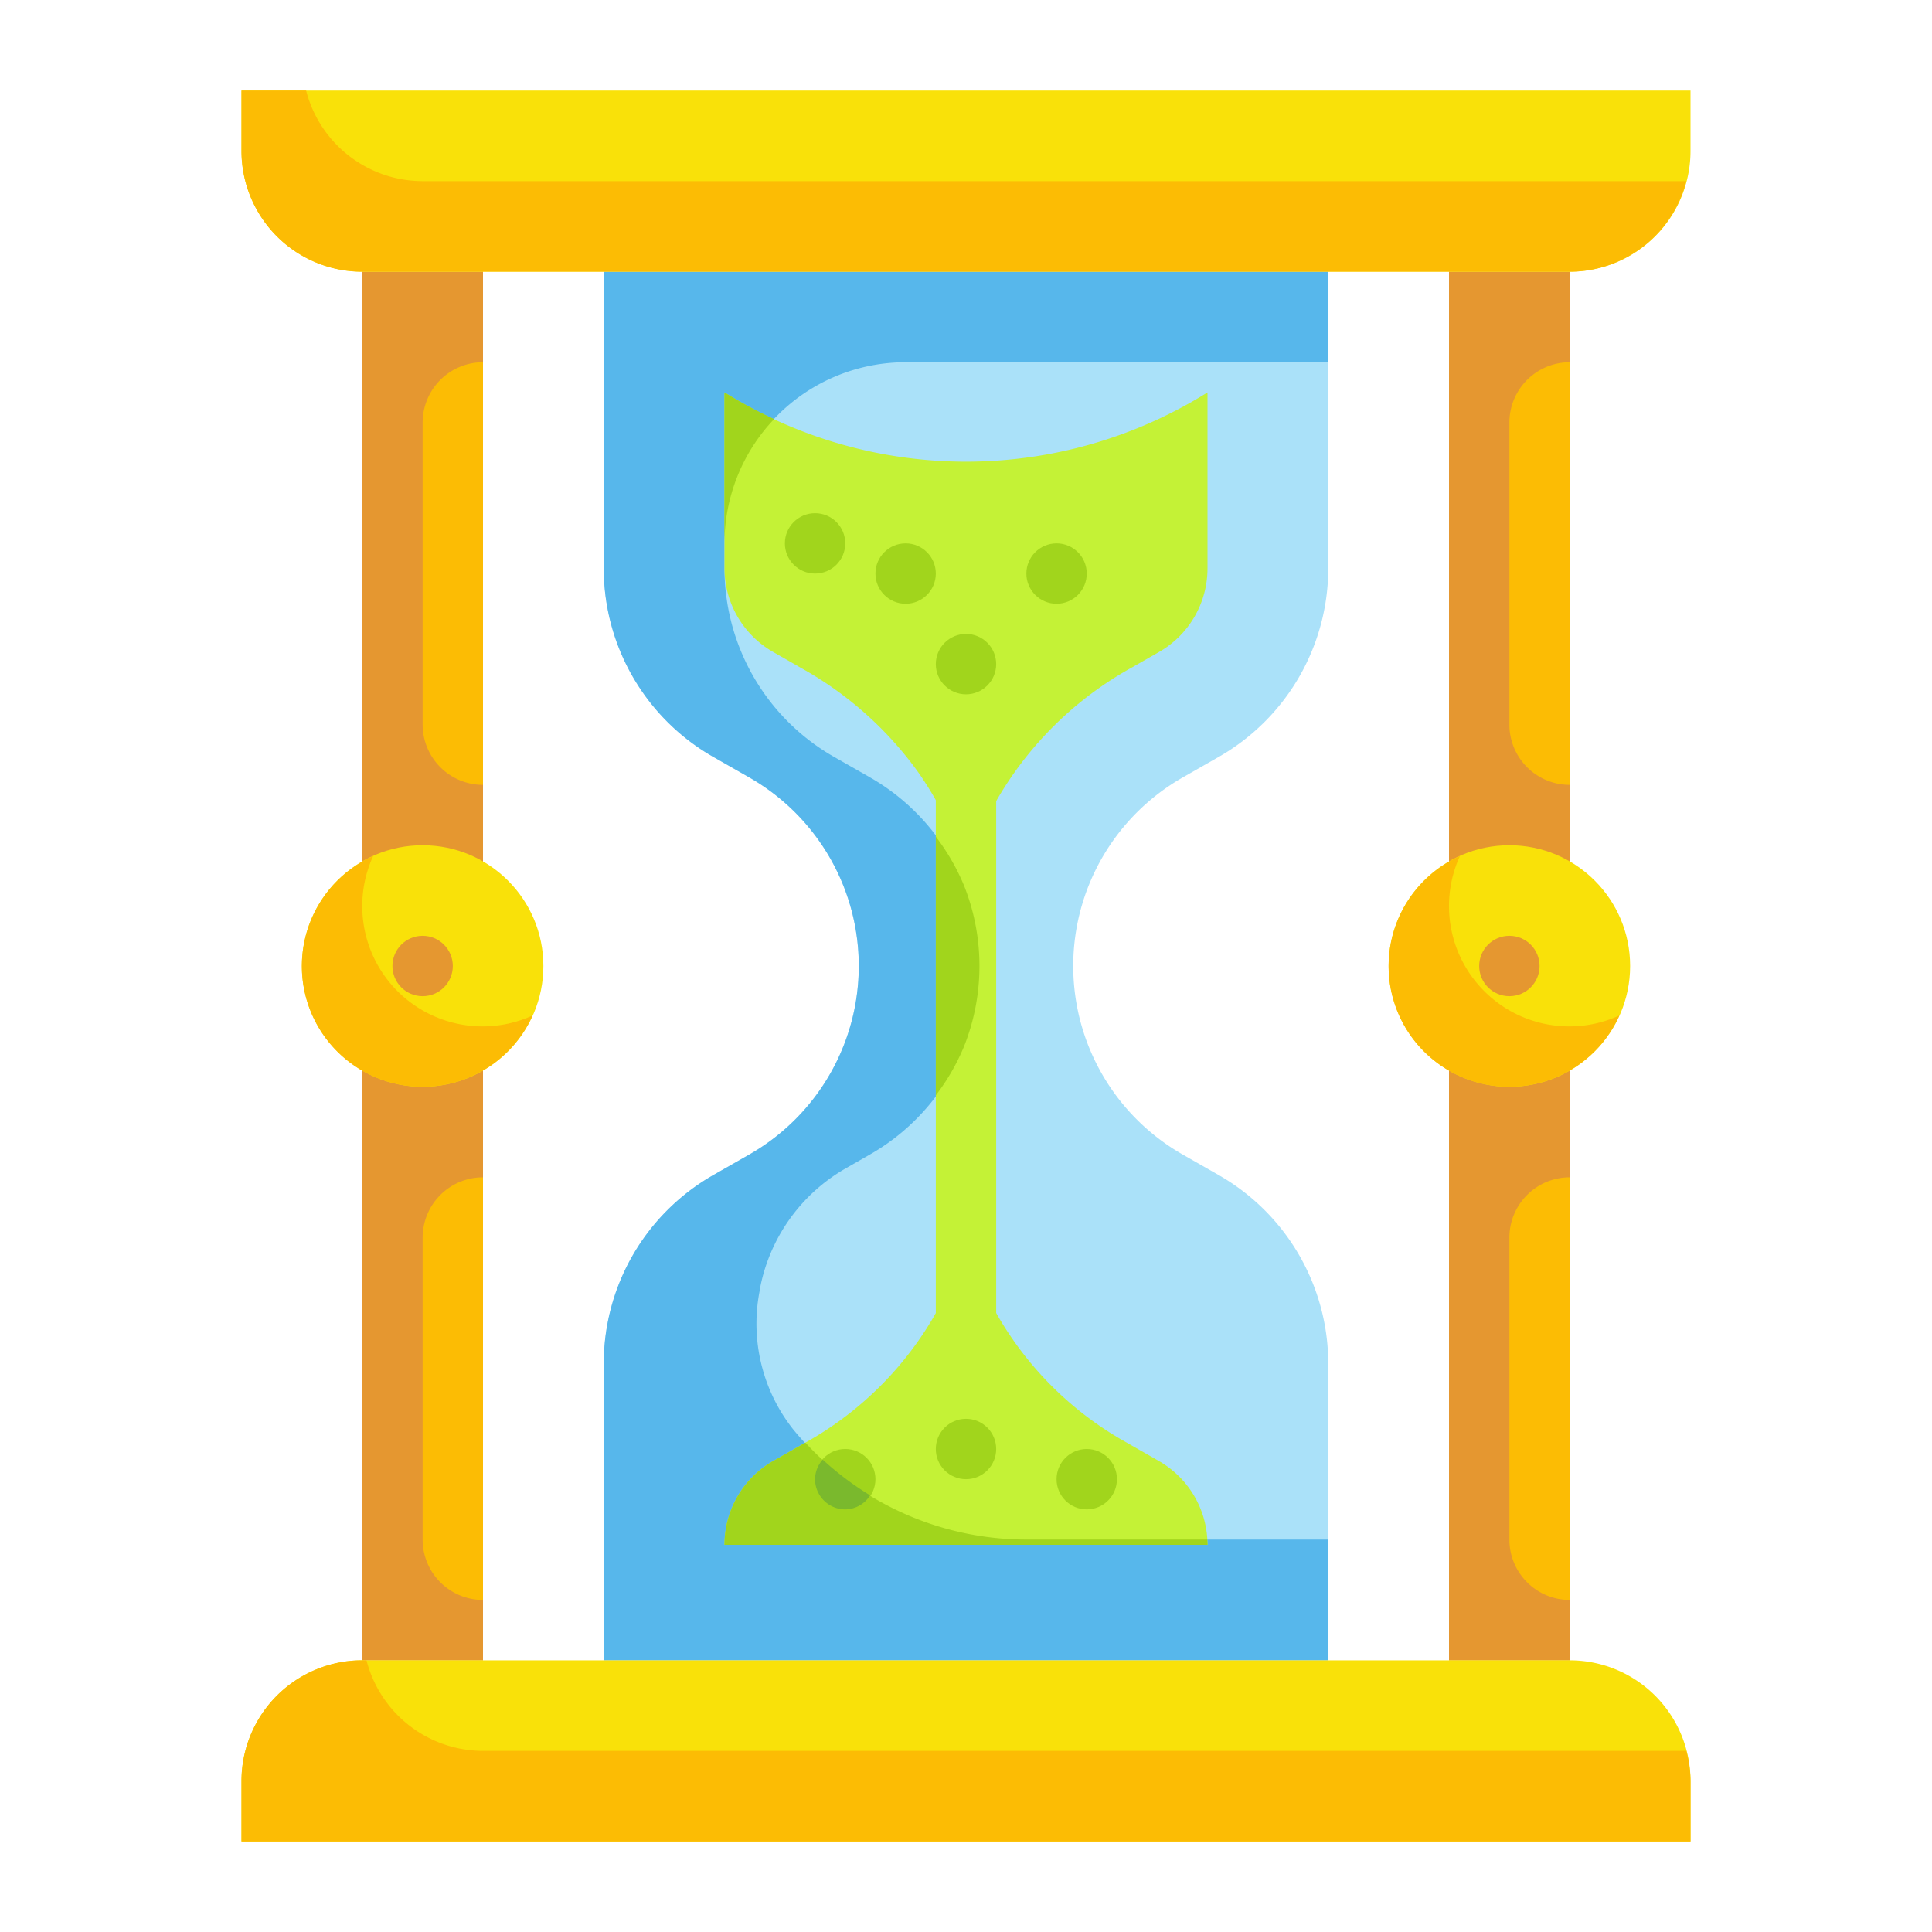 <svg height="512" viewBox="0 0 64 64" width="512" xmlns="http://www.w3.org/2000/svg"><g id="Flat"><g id="Flat_copy" data-name="Flat copy"><g><path d="m44 18.826v-9.826h-24v9.826a7.193 7.193 0 0 0 3.624 6.245l1.2.685a7.194 7.194 0 0 1 3.11 3.573 7.2 7.2 0 0 1 0 5.342 7.194 7.194 0 0 1 -3.11 3.573l-1.2.685a7.193 7.193 0 0 0 -3.624 6.245v9.826h24v-9.826a7.193 7.193 0 0 0 -3.624-6.245l-1.2-.685a7.194 7.194 0 0 1 -3.11-3.573 7.2 7.2 0 0 1 0-5.342 7.194 7.194 0 0 1 3.11-3.573l1.2-.685a7.193 7.193 0 0 0 3.624-6.245z" fill="#aae1f9"/><path d="m34 51a9.979 9.979 0 0 1 -7.721-3.645 5.644 5.644 0 0 1 -1.117-4.581v-.018a5.847 5.847 0 0 1 2.86-4.056l.8-.458a7.191 7.191 0 0 0 3.11-8.915 7.2 7.2 0 0 0 -3.11-3.574l-1.2-.684a7.193 7.193 0 0 1 -3.622-6.243v-.826a6 6 0 0 1 6-6h14v-3h-24v9.826a7.193 7.193 0 0 0 3.624 6.245l1.2.684a7.2 7.2 0 0 1 3.11 3.574 7.191 7.191 0 0 1 -3.11 8.915l-1.2.685a7.193 7.193 0 0 0 -3.624 6.245v9.826h24v-4z" fill="#57b7eb"/><path d="m12 9h4v46h-4z" fill="#fcbc04"/><path d="m16 12v-3h-4v46h4v-2a2 2 0 0 1 -2-2v-10a2 2 0 0 1 2-2v-13a2 2 0 0 1 -2-2v-10a2 2 0 0 1 2-2z" fill="#e59730"/><path d="m48 9h4v46h-4z" fill="#fcbc04"/><path d="m52 12v-3h-4v46h4v-2a2 2 0 0 1 -2-2v-10a2 2 0 0 1 2-2v-13a2 2 0 0 1 -2-2v-10a2 2 0 0 1 2-2z" fill="#e59730"/><path d="m8 3h48a0 0 0 0 1 0 0v2a4 4 0 0 1 -4 4h-40a4 4 0 0 1 -4-4v-2a0 0 0 0 1 0 0z" fill="#f9e109"/><path d="m8 55h48a0 0 0 0 1 0 0v2a4 4 0 0 1 -4 4h-40a4 4 0 0 1 -4-4v-2a0 0 0 0 1 0 0z" fill="#f9e109" transform="matrix(-1 0 0 -1 64 116)"/><g><path d="m24 51.174a3.2 3.2 0 0 1 1.608-2.774l1.2-.684a11.252 11.252 0 0 0 4.839-5.56q.2-.508.354-1.028.151.519.354 1.026a11.245 11.245 0 0 0 4.838 5.561l1.2.685a3.2 3.2 0 0 1 1.607 2.774zm8-22.3a11.252 11.252 0 0 0 -1.56-3.26 11.868 11.868 0 0 0 -3.927-3.5l-.9-.516a3.192 3.192 0 0 1 -1.613-2.772v-5.826a15.1 15.1 0 0 0 16 0v5.826a3.193 3.193 0 0 1 -1.609 2.774l-.885.505a11.716 11.716 0 0 0 -5.2 5.857q-.171.448-.306.908z" fill="#c4f236"/><path d="m24 51.174h16c0-.059-.008-.116-.012-.174h-5.988a9.958 9.958 0 0 1 -7.321-3.209l-1.071.611a3.2 3.2 0 0 0 -1.608 2.772z" fill="#a1d51c"/><path d="m24 18a5.973 5.973 0 0 1 1.643-4.117 15.059 15.059 0 0 1 -1.643-.883z" fill="#a1d51c"/><path d="m31 24h2v22h-2z" fill="#c4f236"/><g fill="#a1d51c"><circle cx="32" cy="22" r="1"/><circle cx="35" cy="19" r="1"/><circle cx="27" cy="18" r="1"/><circle cx="30" cy="19" r="1"/><circle cx="32" cy="48" r="1"/><path d="m31.932 34.671a7.2 7.2 0 0 0 0-5.342 7.187 7.187 0 0 0 -.932-1.613v8.568a7.187 7.187 0 0 0 .932-1.613z"/><circle cx="36" cy="49" r="1"/><circle cx="28" cy="49" r="1"/></g><path d="m28 50a.983.983 0 0 0 .823-.465 10.2 10.2 0 0 1 -1.57-1.183.985.985 0 0 0 -.253.648 1 1 0 0 0 1 1z" fill="#7ab92d"/></g><circle cx="50" cy="32" fill="#f9e109" r="4"/><circle cx="14" cy="32" fill="#f9e109" r="4"/><g fill="#fcbc04"><path d="m52 34a3.985 3.985 0 0 1 -3.64-5.64 3.995 3.995 0 1 0 5.28 5.28 3.961 3.961 0 0 1 -1.64.36z"/><path d="m16 34a3.985 3.985 0 0 1 -3.64-5.64 3.995 3.995 0 1 0 5.28 5.28 3.961 3.961 0 0 1 -1.64.36z"/><path d="m14 6a3.992 3.992 0 0 1 -3.859-3h-2.141v2a4 4 0 0 0 4 4h40a3.992 3.992 0 0 0 3.859-3z"/><path d="m16 58a3.992 3.992 0 0 1 -3.859-3h-.141a4 4 0 0 0 -4 4v2h48v-2a3.977 3.977 0 0 0 -.141-1z"/></g><circle cx="50" cy="32" fill="#e59730" r="1"/><circle cx="14" cy="32" fill="#e59730" r="1"/></g></g></g></svg>